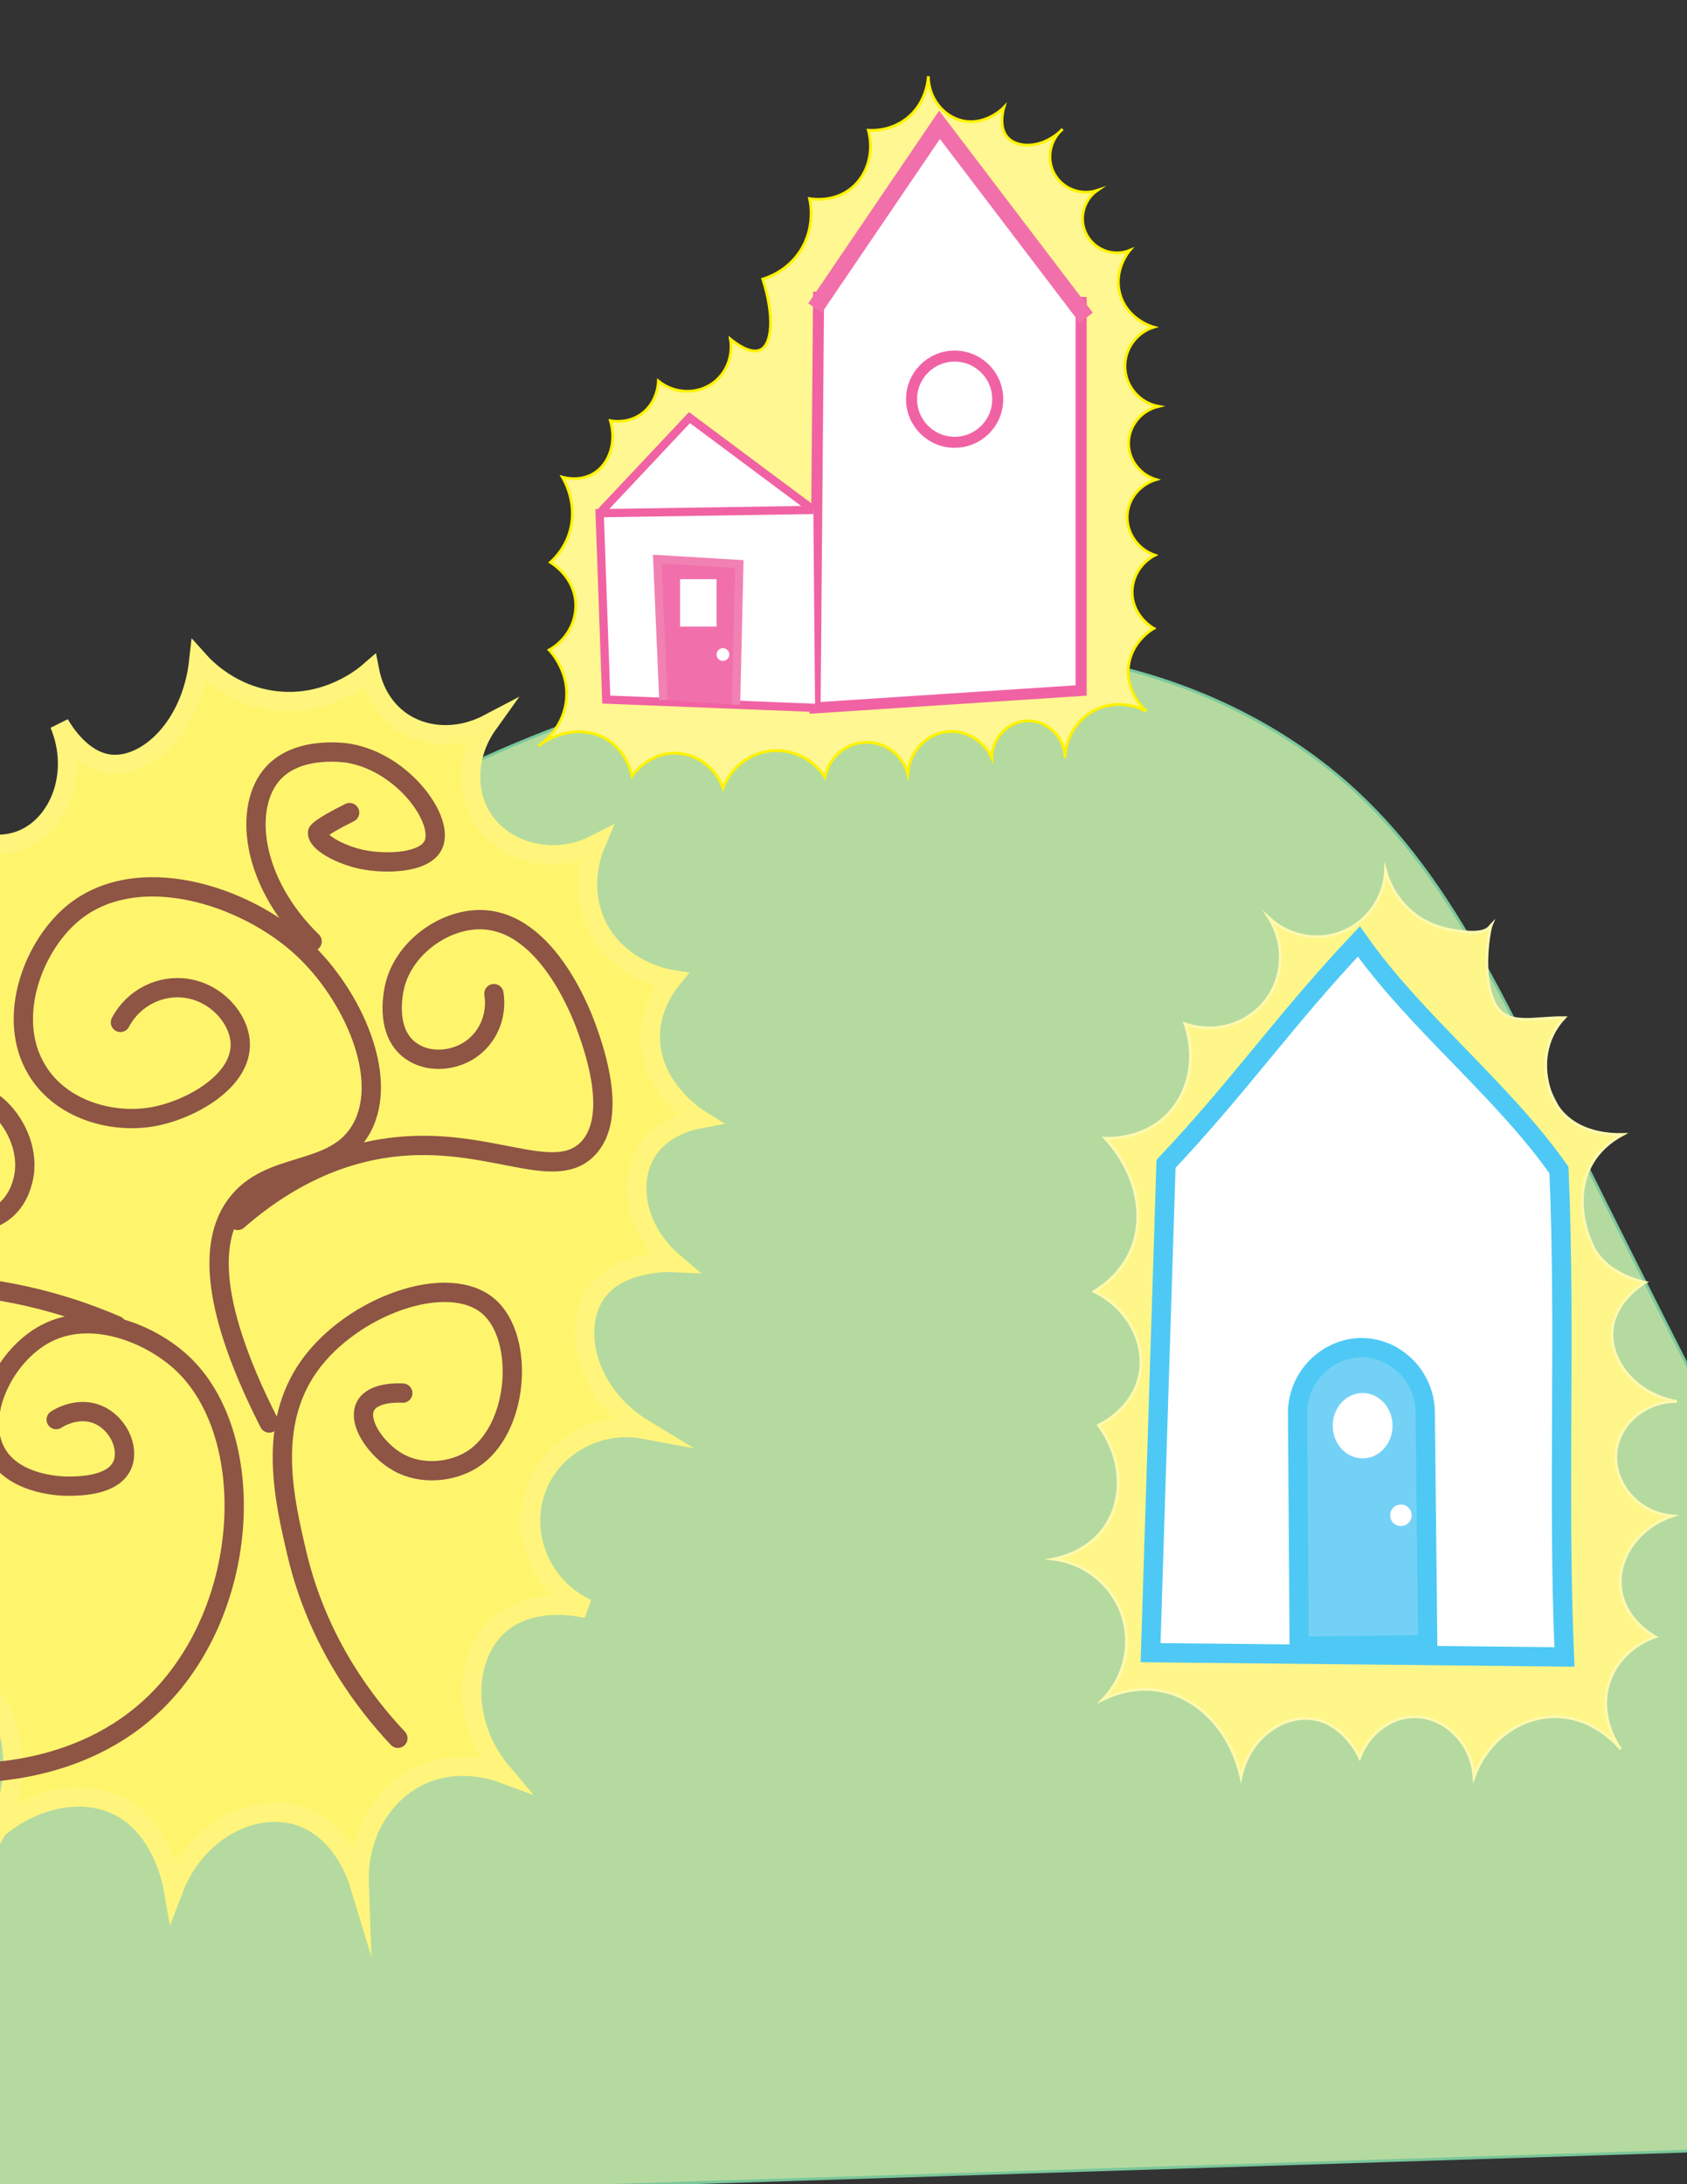 <?xml version="1.0" encoding="utf-8"?>
<!-- Generator: Adobe Illustrator 24.1.0, SVG Export Plug-In . SVG Version: 6.00 Build 0)  -->
<svg version="1.1" id="Layer_1" xmlns="http://www.w3.org/2000/svg" xmlns:xlink="http://www.w3.org/1999/xlink" x="0px" y="0px"
	 viewBox="0 0 612 792" style="enable-background:new 0 0 612 792;" xml:space="preserve">
<rect x="0" y="0" width="612" height="792" fill="#333333" stroke="none"/>
<style type="text/css">
	.st0{fill:#FFF791;stroke:#FFF200;stroke-miterlimit:10;}
	.st1{fill:#B5DA9F;stroke:#7AC79B;stroke-miterlimit:10;}
	.st2{fill:#FFFFFF;stroke:#F062A4;stroke-width:4;stroke-miterlimit:10;}
	.st3{fill:#FFFFFF;stroke:#F170AB;stroke-width:6;stroke-miterlimit:10;}
	.st4{fill:#FFFFFF;stroke:#F062A4;stroke-width:3;stroke-miterlimit:10;}
	.st5{fill:#F170AB;stroke:#F281B3;stroke-width:3;stroke-miterlimit:10;}
	.st6{fill:#FFFFFF;}
	.st7{fill:#FFF689;stroke:#FFF9AE;stroke-miterlimit:10;}
	.st8{fill:#FFFFFF;stroke:#4EC9F5;stroke-width:7;stroke-miterlimit:10;}
	.st9{fill:#74D1F6;stroke:#4EC9F5;stroke-width:7;stroke-miterlimit:10;}
	.st10{fill:#FFF56D;stroke:#FFF57C;stroke-width:7;stroke-linecap:round;stroke-miterlimit:10;}
	.st11{fill:none;stroke:#8E5444;stroke-width:7;stroke-linecap:round;stroke-miterlimit:10;}
</style>
<g id="non_moving">
	<path class="st0" d="M353.12,475.31"/>
	<path class="st1" d="M-96.36,802.55c0.27-19.1,10.87-403.9,265.95-524.91c30.91-14.67,180.91-80.25,293.17-12.44
		c50.72,30.64,72.23,75.51,102.65,136.86c42.89,86.51,106.71,212.28,193.63,373.27C473.91,784.41,188.78,793.48-96.36,802.55z"/>
</g>
<g id="Palace">
	<g id="glow_2_">
		<path class="st0" d="M385.49,46.82c-4.68,4.01-5.94,10.77-3.05,16.1c2.98,5.51,9.64,8.13,15.67,6.09
			c-5.19,3.59-6.88,10.56-3.92,16.1c2.98,5.58,9.78,8.05,15.67,5.66c-0.4,0.47-6.08,7.31-3.48,16.1
			c2.7,9.11,11.72,11.63,12.19,11.75c-6.44,2.02-10.74,8.13-10.45,14.8c0.3,6.85,5.37,12.67,12.19,13.93
			c-6.59,1.55-11.13,7.49-10.88,13.93c0.22,5.77,4.25,10.89,10.01,12.62c-5.7,1.7-9.83,6.54-10.45,12.19
			c-0.71,6.53,3.41,12.96,10.01,15.23c-5.24,2.71-8.47,8.15-8.27,13.93c0.29,8.27,7.46,12.41,7.83,12.62
			c-0.84,0.48-7.98,4.74-9.14,13.49c-1.3,9.78,6.04,16.13,6.53,16.54c-0.74-0.41-9.55-5.08-18.72-0.44
			c-6.5,3.29-10.68,10-10.88,17.41c-0.05-7.75-6.59-13.85-13.93-13.49c-6.87,0.33-12.59,6.25-12.62,13.49
			c-2.92-6.38-9.46-10.22-16.1-9.58c-7.57,0.74-13.79,7.15-14.36,15.23c-2.05-7.16-8.86-11.9-16.1-11.32
			c-6.84,0.55-12.6,5.72-13.93,12.62c-4.17-6.48-11.54-10.17-19.15-9.58c-8,0.63-14.98,5.9-17.84,13.49
			c-2.72-7.35-9.47-12.35-16.97-12.62c-9.91-0.36-15.71,7.7-16.1,8.27c-0.4-1.81-2.17-8.87-8.7-13.06
			c-7.25-4.64-17.41-3.85-25.24,2.18c1.19-0.79,8.55-5.87,10.01-15.67c1.61-10.76-5.24-18.25-6.09-19.15
			c6.36-3.58,10.11-10.39,9.58-17.41c-0.7-9.22-8.42-13.94-9.14-14.36c1.85-1.68,5.25-5.26,6.96-10.88
			c3.04-9.99-1.69-18.45-2.61-20.02c1.4,0.37,6.59,1.54,11.32-1.31c5.69-3.42,8.41-11.28,6.09-19.15c1.11,0.2,6.13,0.99,10.88-2.18
			c6.23-4.16,6.51-11.48,6.53-12.19c5.78,4.61,13.81,4.92,19.59,0.87c5.03-3.53,7.58-9.82,6.53-16.1c1.62,1.29,7.22,5.66,10.88,3.92
			c4.34-2.07,5.12-12.31,0.87-25.68c2.01-0.61,8.83-2.97,13.49-10.01c5.65-8.54,3.84-17.5,3.48-19.15c1.47,0.23,8.66,1.23,14.8-3.48
			c6.11-4.69,8.71-13.13,6.53-21.33c1.78,0.11,7.85,0.26,13.49-3.92c7.58-5.6,8.2-14.41,8.27-15.67c0.1,7.84,5.27,14.45,12.19,16.1
			c8.45,2.02,14.94-4.48,15.23-4.79c-0.21,0.71-2.04,7.17,1.31,10.88C369.16,53.96,378.47,53.95,385.49,46.82z"/>
	</g>
	<path class="st2" d="M295.69,256.68c0.42-49.63,0.84-99.27,1.26-148.9c31.76,0.63,63.52,1.26,95.27,1.89c0,46.9,0,93.8,0,140.7
		C360.05,252.47,327.87,254.58,295.69,256.68z"/>
	<path class="st3" d="M295.69,111.69c15.05-22.14,30.1-44.28,45.15-66.43c17.74,23.32,35.48,46.64,53.22,69.96"/>
	<circle class="st2" cx="346.32" cy="144.75" r="15.63"/>
	<path class="st4" d="M295.05,184.89c-14.97-11.16-29.95-22.32-44.92-33.47c-10.87,11.55-21.73,23.1-32.6,34.66"/>
	<path class="st4" d="M295.69,256.68c-25.25-1-50.5-2.01-75.75-3.01c-0.8-22.53-1.6-45.06-2.4-67.59
		c25.84-0.39,51.68-0.79,77.52-1.18"/>
	<path class="st5" d="M240.64,253.81c-0.73-17.02-1.46-34.05-2.2-51.07c9.92,0.59,19.85,1.19,29.77,1.78
		c-0.4,17.01-0.79,34.02-1.19,51.02"/>
	<rect x="246.71" y="210.02" class="st6" width="13.24" height="17.19"/>
	<circle class="st6" cx="262.26" cy="237.34" r="2.31"/>
</g>
<g id="SchmoHouse">
	<g id="glow_1_">
		<path class="st7" d="M541.05,335.28c-0.72,1.69-3.83,17.66,0.92,28.02c4.29,9.36,14.6,5.5,25.58,5.71
			c-7.04,7.44-8.37,17.63-5.14,26.99c3.75,10.88,14.19,15.64,26.27,15.38c-17.85,9.58-16.59,28.55-10.88,40.45
			c4.73,9.86,16.74,12.67,19.07,13.17c-1.28,0.77-11.12,6.87-12.02,17.36c-0.97,11.21,8.61,23.21,23.48,25.83
			c-11.08-0.17-20.33,7.59-21.92,17.22c-1.86,11.31,7.17,23.24,20.35,24.27c-12.65,4.18-20.24,15.75-18.79,26.62
			c1.45,10.8,11.24,16.5,12.52,17.22c-1.39,0.46-12.18,4.2-16.44,15.66c-4.89,13.16,3.37,24.34,3.91,25.05
			c-1.19-1.45-10.12-11.97-24.27-11.74c-12.66,0.2-24.32,8.92-28.96,21.92c-0.82-12.76-11.09-22.14-21.92-21.92
			c-8.39,0.17-16.27,6.1-19.57,14.87c-0.35-0.77-5.85-12.58-17.22-14.09c-10.95-1.46-22.94,7.22-25.83,21.14
			c-3.62-16.3-15.01-28.64-28.96-31.31c-9.43-1.8-17.37,1.31-21.14,3.13c7.86-8.09,10.59-19.9,7.05-30.53
			c-3.67-11-13.45-18.95-25.05-20.35c2.72-0.53,12.64-2.8,18.79-11.74c7.05-10.26,6.26-25.12-2.35-36.79
			c1.53-0.75,12.35-6.24,14.87-18c2.49-11.57-4.07-24.4-16.44-30.53c3.57-2.19,9.83-6.81,13.31-14.87
			c5.49-12.73,1.75-28.69-9.39-40.71c2.45,0.09,13.36,0.25,21.92-7.83c8.63-8.14,11.41-21.4,7.05-33.66
			c10.08,3.54,21.26,0.72,28.18-7.05c7.58-8.51,8.6-21.35,2.35-31.31c7.43,6.91,18.25,8.76,27.4,4.7
			c8.65-3.84,14.42-12.35,14.87-21.92c2.87,10.65,11.34,18.83,21.92,21.14C539.51,340,540.24,336.08,541.05,335.28z"/>
	</g>
	<path class="st8" d="M423,422.03c-1.87,59.08-3.73,118.15-5.6,177.23c51.91,0.52,98.23,1.04,150.14,1.56
		c-2.53-58.85,0.53-117.7-1.99-176.55c-20.59-29.29-52-53.61-72.59-82.9C466.04,369.91,449.93,393.48,423,422.03z"/>
	<path class="st9" d="M471.32,596.96c-0.2-28.45-0.39-56.9-0.59-85.35c0.48-13.39,11.94-23.65,24.55-22.9
		c11.71,0.7,21.45,10.7,21.75,23.09c0.3,28.19,0.6,56.38,0.9,84.56C502.39,596.56,486.85,596.76,471.32,596.96z"/>
	<ellipse class="st6" cx="494.33" cy="516.97" rx="10.85" ry="11.85"/>
	
		<ellipse transform="matrix(0.707 -0.707 0.707 0.707 -239.642 520.377)" class="st6" cx="508.33" cy="549.46" rx="3.9" ry="3.9"/>
</g>
<g id="Tree">
	<g id="glow">
		<path class="st10" d="M72.12,239.6c2.29,2.56,12.05,12.84,28.32,14.55c18.64,1.95,31.53-8.85,33.68-10.72
			c0.52,2.65,2.6,11.56,10.72,17.61c8.87,6.61,21.4,7.17,32.15,1.53c-7.44,10.39-8.32,23.8-2.3,33.68
			c7.76,12.72,25.89,17.84,41.34,9.95c-0.92,2.17-6.02,14.72,0,28.32c7.64,17.26,26.22,20.46,27.56,20.67
			c-2.21,2.72-7.36,9.85-7.66,19.9c-0.56,18.96,16.68,30.04,17.61,30.62c-2.55,0.48-13.49,2.82-19.14,12.25
			c-6.78,11.32-3.35,28.49,9.95,39.81c-1.41-0.07-20.11-0.73-28.32,11.48c-8.62,12.82-3.31,36.28,17.61,48.99
			c-16.76-3.11-33.27,6.18-39.04,21.43c-6.24,16.48,1.6,35.86,18.37,43.64c-1.79-0.45-20.1-4.83-32.15,6.12
			c-12.57,11.43-13.84,35.47,1.53,53.59c-3.03-1.12-16.24-5.61-29.86,0.77c-14,6.55-22.8,21.97-22.2,39.04
			c-0.53-1.75-6.24-19.64-22.2-24.5c-16.3-4.96-37.08,5.57-45.17,26.79c-0.44-2.53-4.28-22.99-20.67-30.62
			c-17.86-8.32-44.56,1.42-57.42,26.79C7.82,661.5,10.16,630.1-4.45,613.16c-9.97-11.55-27.37-15.87-44.4-12.25
			c16.89-11.23,25.62-31.41,22.2-51.29c-3.34-19.4-17.68-35.24-36.75-40.57c18.88-7.59,23.34-18.09,24.5-21.44
			c7.26-20.95-13.31-54.16-56.65-73.49c22.33,3.24,42.69-8.4,48.99-26.03c6.27-17.54-3.95-33.82-5.36-35.98
			c2.83,0.87,15.66,4.5,26.03-2.3c12.72-8.34,17.35-29.51,6.89-48.99c0.87,0.56,15.16,9.44,28.32,3.06
			c12.75-6.18,19.41-24.24,12.25-41.34c1.62,2.8,8.19,13.44,18.37,14.55C53.07,278.53,69.47,263.85,72.12,239.6z"/>
	</g>
	<path class="st11" d="M-20.75,642.61c8.88,0.64,49.14,2.59,77.78-25.93c34.24-34.09,36.73-96.65,8.94-122.48
		c-11.45-10.64-32.6-19.28-49.17-10.73c-15.31,7.9-26.07,30.15-17.88,43.81c6.93,11.55,24.25,11.64,25.93,11.62
		c4.21-0.04,16.65-0.15,19.67-8.05c2.33-6.1-1.74-14.83-8.94-17.88c-7.49-3.18-14.6,1.39-15.2,1.79"/>
	<path class="st11" d="M144.34,630.31c-10.94-11.6-28.92-34.07-36.65-67.05c-4.6-19.61-10.87-46.39,4.47-67.94
		c15.58-21.88,50.63-34.43,65.26-21.46c13.11,11.63,10.88,44.72-6.26,55.43c-7.27,4.54-18.29,5.73-26.82,0.89
		c-7.75-4.39-15.03-14.66-11.62-20.56c2.88-4.99,12.08-4.55,13.41-4.47"/>
	<path class="st11" d="M97.66,515.99c-23.69-46.56-20.13-68-12.16-78.95c12.27-16.87,35.97-10.21,45.71-27.97
		c10.25-18.69-3.65-48.57-21.13-64.95c-21.2-19.86-60.97-32.33-84.1-12.59c-14.7,12.54-24.34,39.5-11.56,58.06
		c9.27,13.45,27.16,17.89,41.28,15.3c13.48-2.47,32.4-12.99,31.43-27.07c-0.58-8.53-8.42-17.66-19.14-19.39
		c-9.77-1.58-19.61,3.37-24.3,12.29"/>
	<path class="st11" d="M86.22,442.54c11.92-10.41,29.28-22.11,51.85-25.93c37.09-6.27,62.15,13.17,75.09,0
		c11.08-11.27,2.59-35.51,0-42.91c-1.23-3.52-14.16-40.46-39.34-40.23c-12.96,0.12-26.79,10.06-30.4,23.24
		c-0.42,1.53-4.37,16.85,5.36,24.14c6.1,4.56,15.06,4.11,21.46,0c6.7-4.3,10.24-12.39,8.94-20.56"/>
	<path class="st11" d="M42.31,480.64c-9.54-4.12-24.03-9.45-42.31-12.52c-25.85-4.34-35.25-0.13-44.4-8.05
		c-13.57-11.74-18.53-43.18-0.89-58.11c12.34-10.44,33.7-11.09,45.3,0c6.02,5.75,10.8,15.99,8.34,25.93
		c-0.46,1.85-2.11,8.51-8.34,12.39c-6.58,4.09-16.05,3.71-22.05-1.66s-8.75-15.9-4.47-19.67c3.54-3.12,10.53-0.43,11.62,0"/>
	<path class="st11" d="M113.23,341.36c-22.29-21.74-25.13-49.01-14.11-61.02c9.38-10.23,26.88-7.3,27.71-7.15
		c19.63,3.56,34.42,24.2,30.4,33.08c-3.09,6.83-17.51,7.12-25.93,5.36c-7.76-1.62-16.49-6.24-16.09-9.83c0,0,0.16-1.46,11.62-7.15
		l0,0"/>
</g>
</svg>
